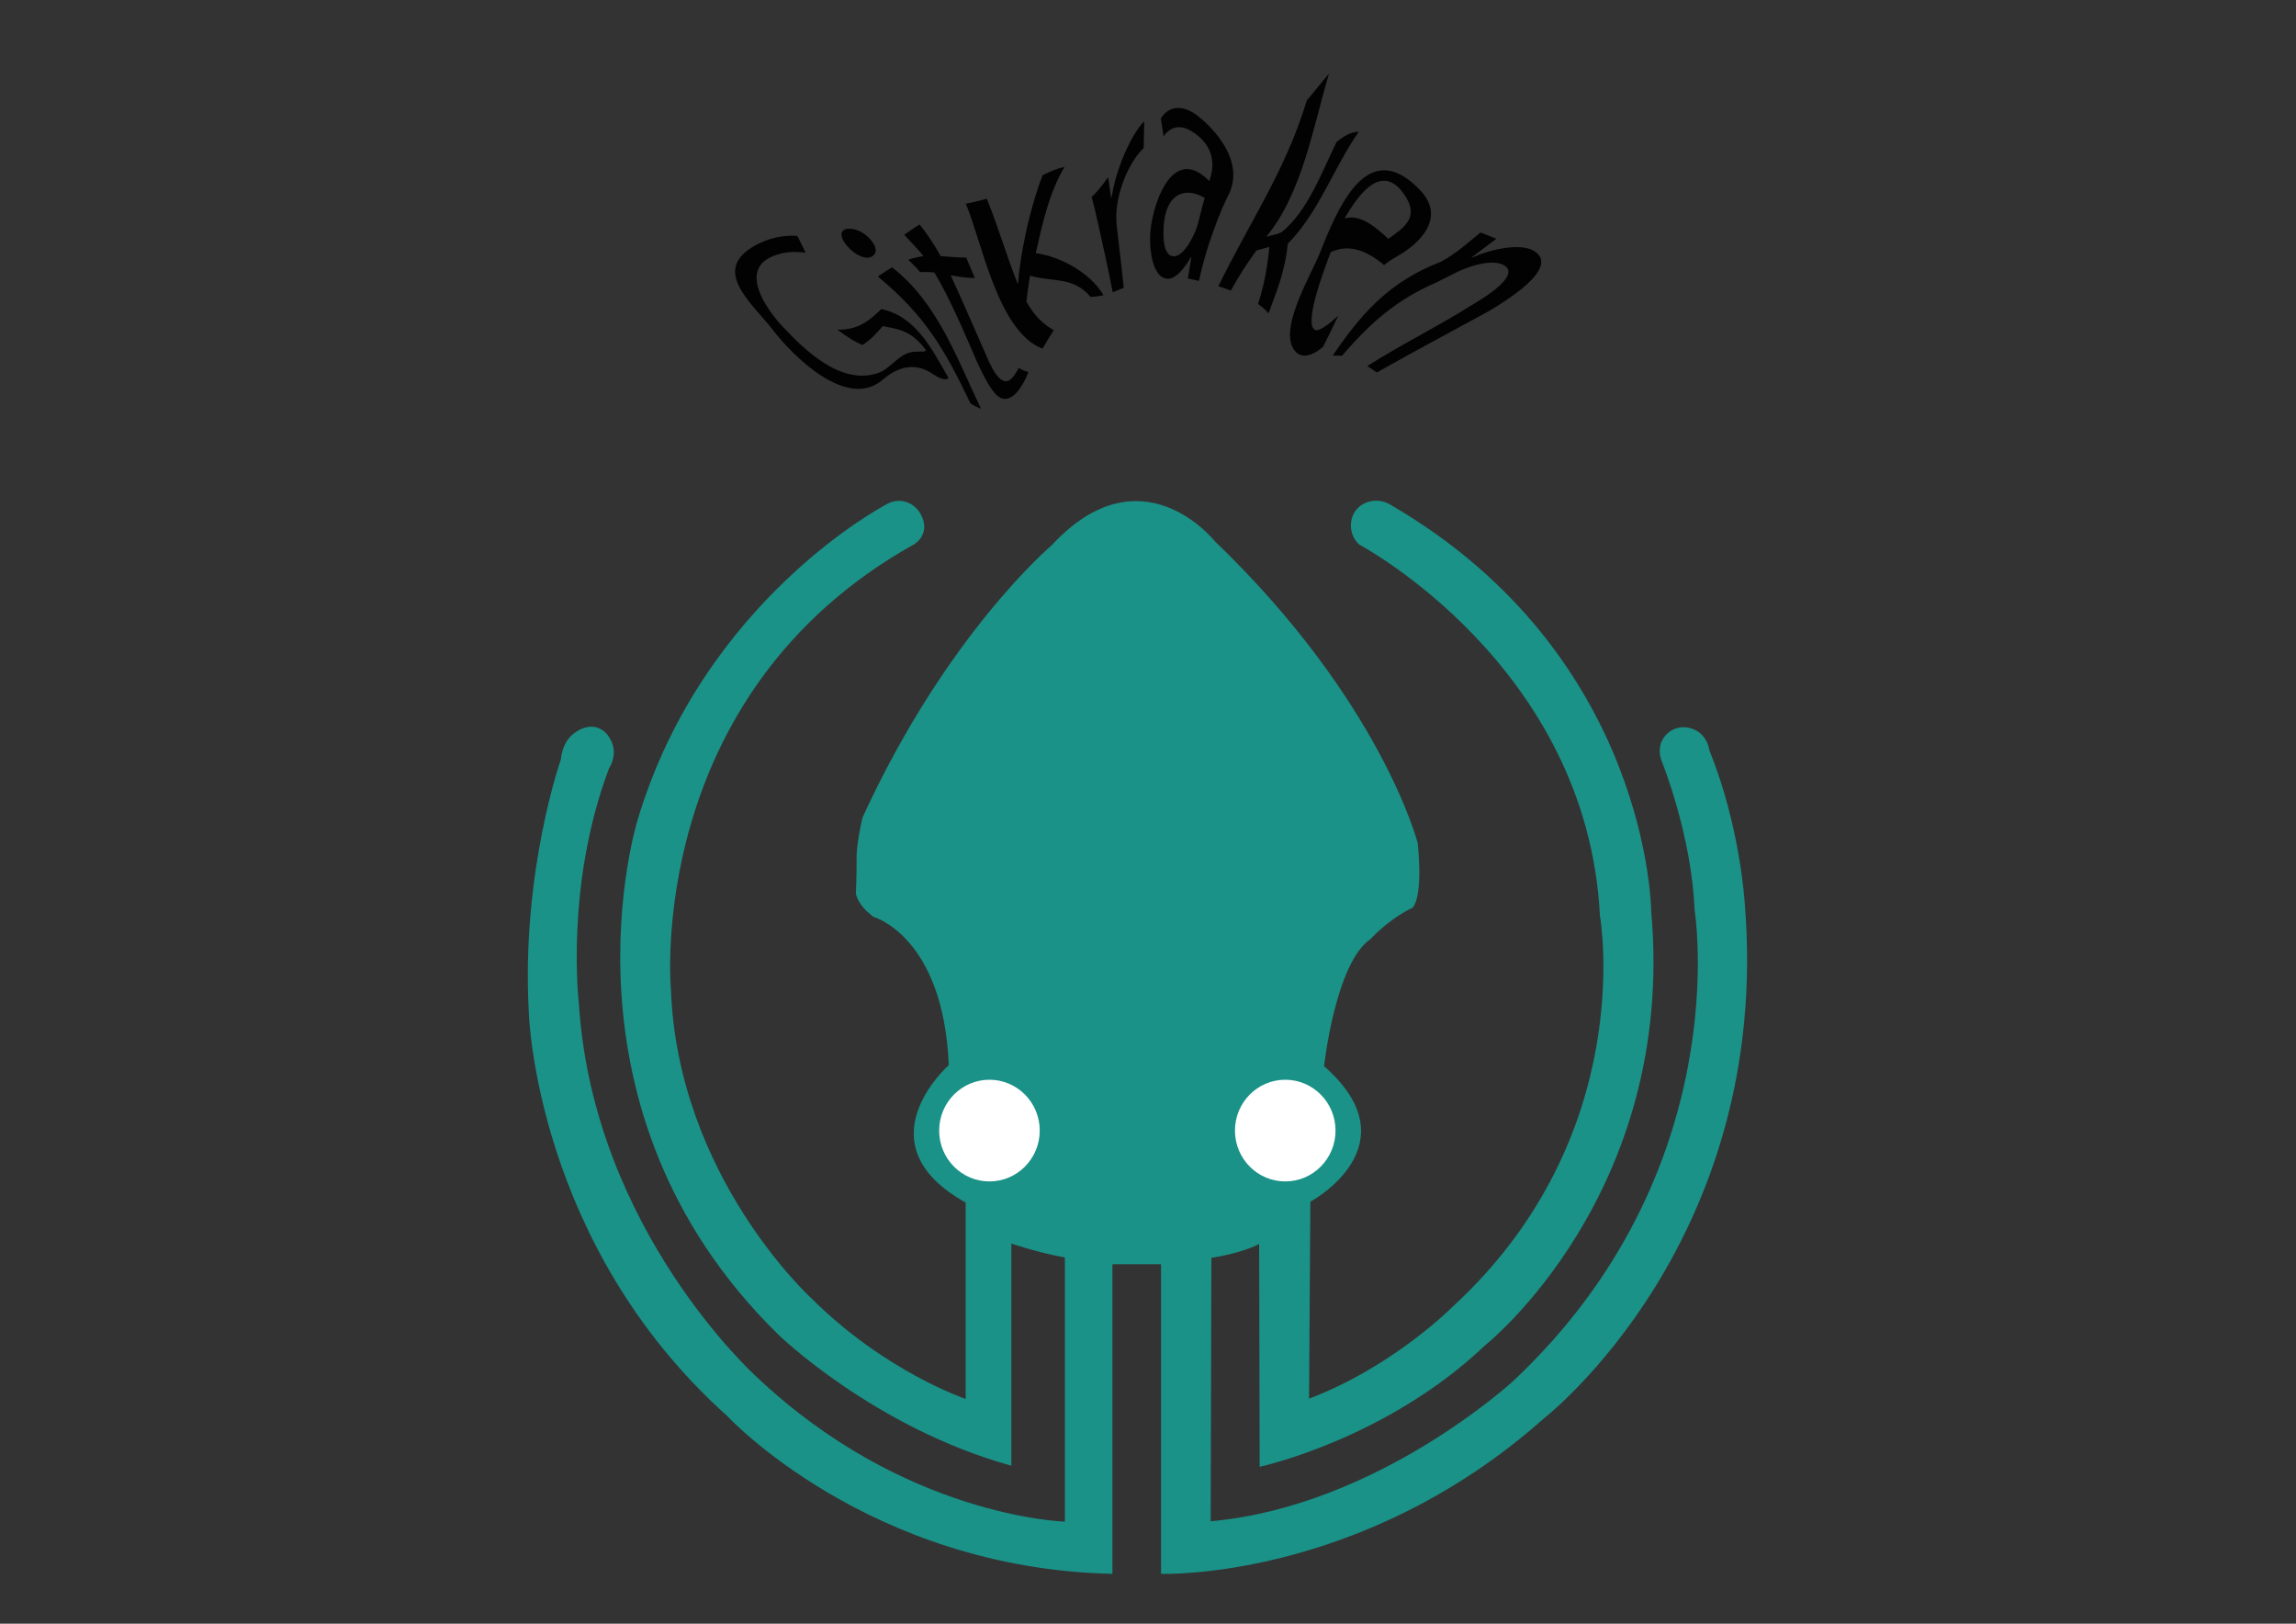 <?xml version="1.0" encoding="utf-8"?>
<!-- Generator: Adobe Illustrator 24.1.0, SVG Export Plug-In . SVG Version: 6.00 Build 0)  -->
<svg version="1.1" id="Livello_1" xmlns="http://www.w3.org/2000/svg" xmlns:xlink="http://www.w3.org/1999/xlink" x="0px" y="0px"
	 viewBox="0 0 841.89 595.28" style="enable-background:new 0 0 841.89 595.28;" xml:space="preserve">
<rect x="0" y="0" width="841.89" height="595.28" fill="#333333" stroke="none"/>
<style type="text/css">
	.st0{fill:#1A9288;}
	.st1{fill:#FFFFFF;}
	.st2{fill:#020203;}
</style>
<g id="GitKraken_1_">
	<g id="GitKraken">
		<path class="st0" d="M324.69,185.11c0,0-66.81,34.81-90.91,115.56c0,0-33.06,105.81,51.65,188.65c0,0,35.12,34.11,85.4,48.03
			v-81.45c0,0,9.86,3.4,19.63,5.09v96.87c0,0-58.89-1.61-113.28-53.32c0,0-59.62-53.69-64.9-136.47c0,0-5.28-43.25,11.09-86.51
			c0.4-0.61,2.39-3.83,1.46-7.89c-0.12-0.5-1.34-5.47-5.81-6.89c-3.83-1.22-7.16,1.09-8.13,1.76c-4.69,3.25-5.16,8.97-5.22,9.85
			c0,0-14.66,41.47-11.75,93.1c0,0,2.42,84.65,72.62,147.53c0,0,51.8,56.03,141.36,57.98V463.48h17.82V577
			c0,0,73.27,2.68,140.48-57.06c0,0,83.82-65,73.55-188.84c0,0-1.62-28.16-12.98-56.04c-0.1-0.74-0.65-4.19-3.71-6.52
			c-2.49-1.89-5.99-2.56-9.08-1.28c-0.77,0.32-3.04,1.39-4.41,3.98c-2.03,3.85-0.33,7.72-0.11,8.19c0,0,10.82,26.79,11.9,54.13
			c0,0,15.69,95.68-66.54,172.77c0,0-49.77,45.93-110.89,51.39l0.25-96.58c0,0,10.55-1.47,17.52-5.08l0.19,81.7
			c0,0,46.25-9.96,82.64-44.52c0,0,70.11-55.61,60.94-159.01c0,0-0.48-93.9-95.55-149.14c-0.7-0.44-3.28-1.94-6.71-1.42
			c-0.89,0.13-3.92,0.64-6.05,3.42c-2.23,2.92-1.84,6.21-1.7,7.06c0.47,3.02,2.27,4.88,2.88,5.46c0,0,83.68,44.26,88.31,136.09
			c0,0,14.48,80.48-54.05,143.41c0,0-21.72,21.95-52.6,33.66l0.48-72.19c0,0,38.23-20.6,5.03-49.7c0,0,4.15-38.02,17.12-46.67
			c0,0,6.1-6.93,15.18-11.37c0,0,4.1-2.37,2.05-23.68c0,0-13.22-51.92-74.46-110.79c0,0-26.88-33.97-59.74,1.51
			c0,0-38.53,32.44-69.41,99.87c0,0-2.42,10.19-2.14,15.6c0,0,0,5.69-0.28,12.24c0,0,0.56,4.27,6.48,8.54
			c0,0,25.62,7.12,27.59,54.36c0,0-32.66,28.75,6.19,50.38v72.01c0,0-29.61-10.02-56.47-36.81c0,0-49.14-44.59-51.62-113.5
			c0,0-9.95-107.64,89.08-162.97c0.73-0.45,2.44-1.63,3.31-3.83c1.58-3.99-1.02-7.71-1.47-8.33c-0.47-0.64-2.23-2.98-5.52-3.65
			C327.9,183.06,325.22,184.76,324.69,185.11z"/>
		<ellipse class="st1" cx="362.81" cy="414.49" rx="18.44" ry="18.64"/>
		<ellipse class="st1" cx="471.27" cy="414.49" rx="18.44" ry="18.64"/>
	</g>
	<g>
		<g>
			<path class="st2" d="M347.79,138.54c-0.68,0.71-2.07,1.07-5.91-1.53c-4.33-2.93-10.66-4.3-18.21,2.21
				c-13.07,11.25-32.94-8.7-40.39-18.39c-7.71-10.02-23.87-22.47-4.73-31.69c5.34-2.57,10.76-2.96,13.84-2.64
				c0.98,2,1.98,4.06,3.02,6.17c-3.78-0.51-7.71-0.49-11.93,1.21c-12.89,5.21-2.02,19.94,3.35,25.68
				c7.85,8.37,21.15,21.69,34.82,17.31c5.35-1.71,7.77-7.62,13.91-7.93c2.55-0.13,3.83,0.19,3.95-0.59
				c-5.72-7.82-11.12-7.69-15.8-8.82c-2.17,2.48-4.45,5.09-7.49,6.95c-2.5-1.04-5.49-2.82-9.17-5.62
				c8.01,0.21,12.24-3.82,16.09-7.55C336.05,116.03,341.87,128.34,347.79,138.54z"/>
			<path class="st2" d="M319.68,88.44c1.96,2.51,1.99,4.85-0.43,5.82c-2.15,0.86-5.86-0.83-8.68-4.14c-2.92-3.43-2.59-6.16,0.6-6.26
				C314.45,83.75,317.73,85.82,319.68,88.44z M355.82,147.85c-9.71-20.45-16.92-32.35-33.94-46.49c1.78-1.15,3.45-2.32,5.2-3.36
				c16.71,12.93,23.78,33.4,32.64,51.85C358.41,149.39,357.11,148.69,355.82,147.85z"/>
			<path class="st2" d="M337.21,82.29c2.6,3.24,5.18,7.07,7.73,11.61c3.11,0.2,6.23,0.54,9.37,0.54c1.05,2.43,2.1,4.93,3.15,7.49
				c-2.98,0.01-5.92-0.48-8.85-1.01c4.85,10.56,9.41,21.23,14.1,31.86c3.28,6.92,6.09,8.5,8.54,5.63c1.17-1.37,1.87-2.67,2.29-3.55
				c1.16,0.77,2.34,1.25,3.54,1.49c-0.45,1.43-1.46,3.61-3.05,5.96c-1.92,2.83-4.25,4.49-6.69,3.74c-2.71-0.83-5.79-6.05-9.14-13.52
				c-4.83-10.98-9.42-22.27-15.57-32.6c-1.74-0.21-3.47-0.3-5.21-0.15c-1.45-1.77-2.96-3.17-4.39-4.54
				c1.81-0.61,3.71-1.14,5.56-1.32c-2.35-3.11-4.82-5.31-7.01-7.85C333.28,84.87,335.25,83.45,337.21,82.29z"/>
			<path class="st2" d="M354.15,74.7c2.54-0.51,5.09-1.11,7.66-1.85c4.23,10.2,7.21,20.83,11.31,31.08
				c0.06-0.06,0.13-0.12,0.19-0.18c0.25-3.17,0.64-6.21,1.08-9.02c1.66-10.18,4.21-20.83,7.9-30.49c2.56-1.31,5.16-2.41,8.06-3.06
				c-5.76,9.67-8.08,20.82-10.57,31.63c9.18,1.24,20.07,7.3,24.85,15.39c-1.6,0.4-3.19,0.64-4.78,0.63
				c-6.32-7.61-14.21-5.36-22.18-7.77c-0.52,3.21-0.96,6.41-1.32,9.54c3.08,5.44,6.43,8.49,10.04,10.42
				c-1.37,2.15-2.75,4.45-4.12,6.79C365.91,121.7,360,88.45,354.15,74.7z"/>
			<path class="st2" d="M402.77,82.51c-0.88-4.02-1.66-7.35-2.52-10.26c2.01-1.84,4.04-4.39,6.07-7.27c0.35,2.44,0.72,4.92,1.1,7.45
				c0.1-0.12,0.19-0.25,0.29-0.37c0.93-7.42,5.06-18.48,9.85-25.22c0.8-1.13,1.37-1.76,2-2.34c-0.09,3.24-0.15,6.54-0.2,9.85
				c-0.67,0.55-1.34,1.26-2.24,2.44c-4.7,6.14-7.68,15.45-7.79,22.05c-0.02,1.2-0.01,2.56,0.14,3.87c0.87,7.5,1.79,15.14,2.6,22.77
				c-1.36,0.59-2.71,1.15-4.06,1.65C406.35,98.5,404.48,90.34,402.77,82.51z"/>
			<path class="st2" d="M435.56,102.09c0.43-2.6,0.86-5.2,1.28-7.77c-0.06-0.01-0.11-0.03-0.17-0.04c-2.56,4.4-5.56,8.06-8.65,7.91
				c-4.31-0.21-6.47-7.22-6.29-15.7c0.19-9.35,7.51-34.62,21.67-20.12c0.1-0.32,0.2-0.63,0.31-0.94c1.25-3.68,2.36-11.51-6.51-17.17
				c-3.98-2.54-7.88-2.19-10.53,1.74c-0.33-2.27-0.67-4.47-1.03-6.59c3.25-5.06,8.56-5.09,14.25-0.36
				c8.25,6.86,16.35,18.26,10.15,29.2c-2.29,4.76-4.54,10.5-6.72,17.11c-1.52,4.6-2.83,9.55-3.69,13.63
				C438.23,102.66,436.87,102.35,435.56,102.09z M441.73,72.54c-7.2-4.2-14.33-1.7-15.05,10.63c-0.44,7.5,1.17,10.52,3.38,10.77
				c3.09,0.35,6.1-4.27,8.14-8.91c0.43-1.02,0.84-2.15,1.1-3.2C440.09,78.57,440.9,75.46,441.73,72.54z"/>
			<path class="st2" d="M464.4,86.71c0.04,0.03,0.07,0.06,0.11,0.09c1.41-0.58,3.5-0.65,5.44-1.71
				c9.62-7.66,14.95-22.55,20.15-33.03c2.7-2.24,5.4-3.78,8.12-3.73c-9.19,13.14-14.68,29.61-26.03,41.05
				c-1.08,10.86-4.35,17.88-7.03,25.51c-1.11-1.3-2.41-2.43-3.86-3.44c2.22-6.96,3.48-13.68,4.14-20.94
				c-1.48,0.46-3.08,0.84-4.74,1.32c-2.93,4.02-6.09,8.74-9.39,14.69c-1.5-0.56-3.04-1.08-4.58-1.56
				c11.57-23.75,24.6-42.24,32.44-68.14c2.71-3.15,5.41-6.69,8.12-9.76C481.51,46.44,477.56,70.66,464.4,86.71z"/>
			<path class="st2" d="M487.95,92.45c-2.56,6.8-10.08,26.54-5.69,28.53c1.48,0.67,5.56-2.55,8.46-5.27
				c-1.84,3.84-3.69,7.76-5.57,11.39c-2.71,2.49-6.95,4.62-9.68,2.21c-7.81-6.88,5.23-28.45,8.23-35.94
				c6.54-16.35,17.5-44.32,37.1-23.56c9.52,10.09-0.25,19.61-8.8,24.33c-1.86,1.03-3.5,2.27-4.51,3.02
				C500.99,91.68,494.44,89.37,487.95,92.45z M509.06,87.56c5.71-4.12,11.99-7.89,5.44-16.83c-8.85-12.08-18.01,3.52-21.49,9.35
				C498.32,78.48,503.73,82.5,509.06,87.56z"/>
			<path class="st2" d="M528.31,95.98c5.67-3.01,10.25-7.26,14.55-10.76c1.95,0.75,3.89,1.52,5.82,2.31
				c-3.04,2.29-6.08,4.59-9.13,6.88c0.05,0.02,0.09,0.04,0.14,0.06c7.06-3.17,17.81-5.49,22.78-2.47
				c10.17,6.2-11.43,18.99-16.63,22.12c-13.67,7.48-27.45,14.75-41,22.44c-1.14-0.8-2.29-1.6-3.45-2.37
				c12.35-7.91,25.51-14.27,37.89-22.11c10.66-6.17,17.54-12.39,11.69-15.09c-4.07-1.88-12.23,0.22-19.01,3.91
				c-1.57,0.81-3.49,1.76-5.28,2.67c-14.48,6.19-24.44,14.98-34.57,26.85c-1.15-0.09-2.3-0.07-3.45-0.04
				C499.63,114.25,509.83,103.15,528.31,95.98z"/>
		</g>
	</g>
</g>
</svg>

